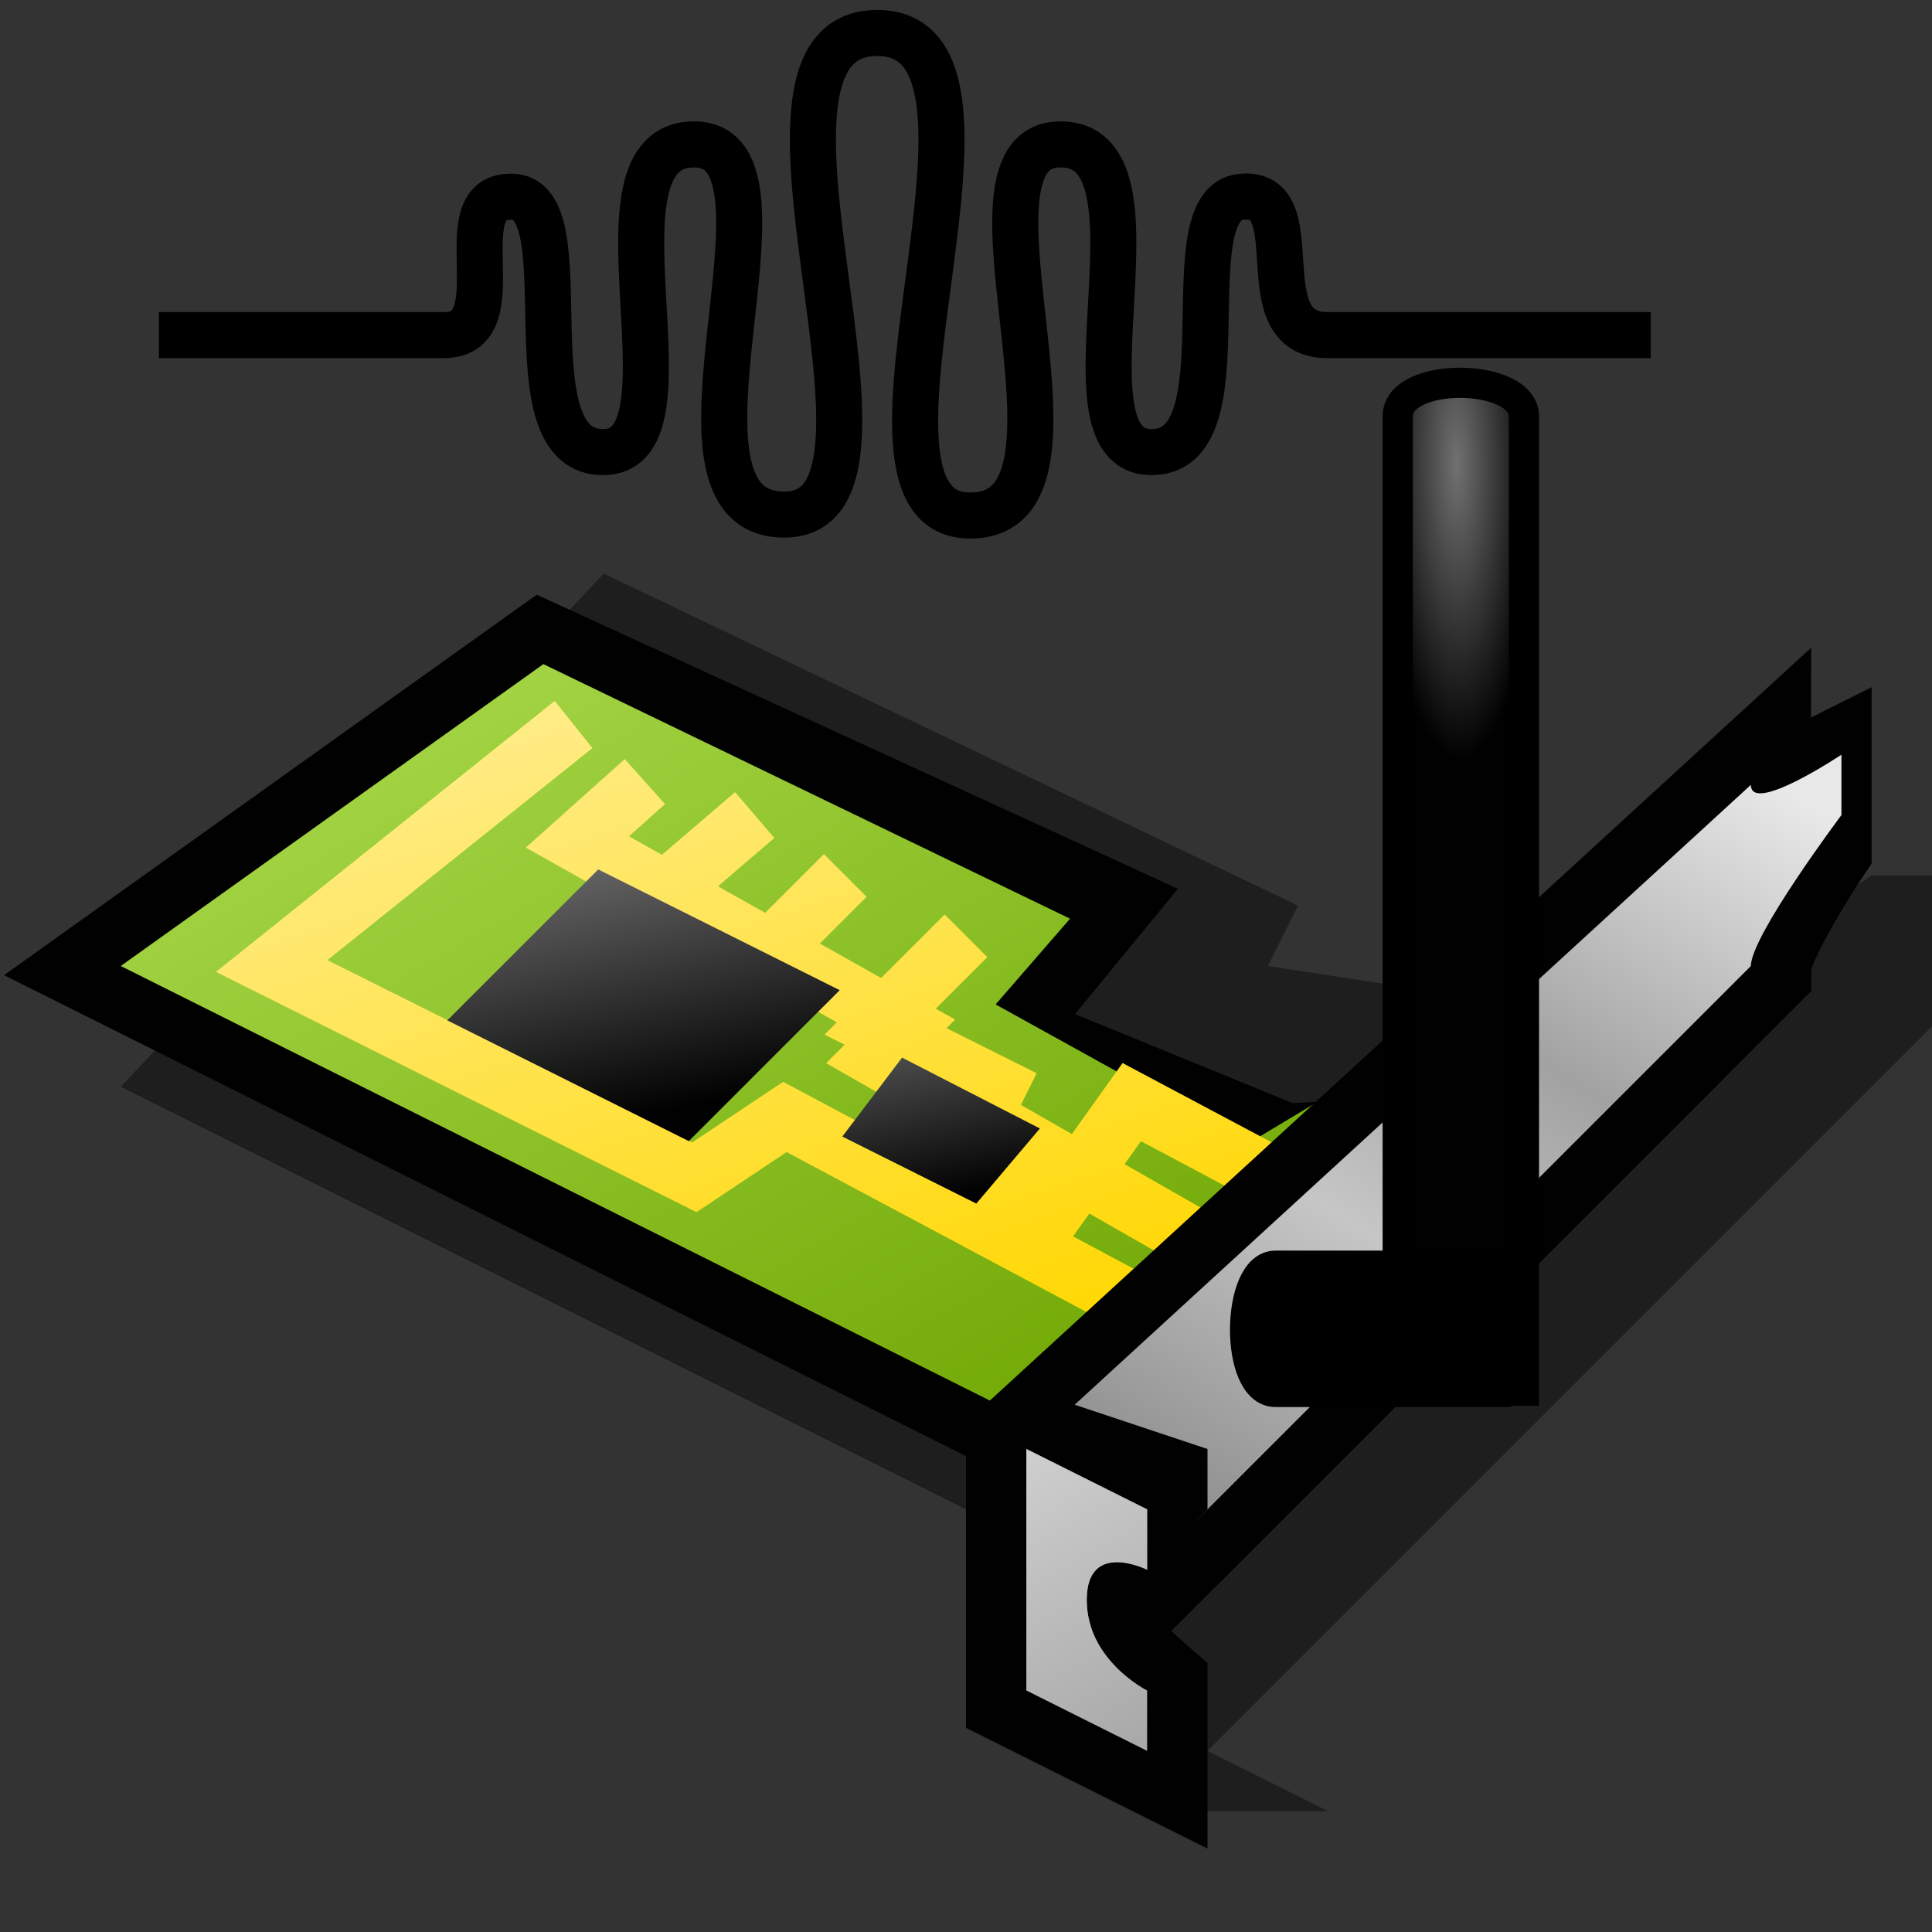 <?xml version="1.0" encoding="UTF-8" standalone="no"?>
<svg
   xmlns:dc="http://purl.org/dc/elements/1.1/"
   xmlns:cc="http://creativecommons.org/ns#"
   xmlns:rdf="http://www.w3.org/1999/02/22-rdf-syntax-ns#"
   xmlns:svg="http://www.w3.org/2000/svg"
   xmlns="http://www.w3.org/2000/svg"
   xmlns:xlink="http://www.w3.org/1999/xlink"
   xmlns:sodipodi="http://sodipodi.sourceforge.net/DTD/sodipodi-0.dtd"
   xmlns:inkscape="http://www.inkscape.org/namespaces/inkscape"
   version="1.1"
   width="64"
   height="64"
   color-interpolation="linearRGB"
   id="svg2"
   inkscape:version="0.91 r13725"
   sodipodi:docname="nm-device-wireless.svg">
  <rect width="100%" height="100%" fill="#333333" stroke="none"/>
  <defs
     id="defs66">
    <linearGradient
       id="linearGradient3893">
      <stop
         style="stop-color:#ff0000;stop-opacity:1;"
         offset="0"
         id="stop3895" />
      <stop
         style="stop-color:#700000;stop-opacity:1;"
         offset="1"
         id="stop3897" />
    </linearGradient>
    <radialGradient
       inkscape:collect="always"
       xlink:href="#gradient2"
       id="radialGradient3827"
       cx="-93.195"
       cy="-4.183"
       fx="-93.195"
       fy="-4.183"
       r="2.591"
       gradientTransform="matrix(1,-0.013,0.049,3.787,141.658,30.002)"
       gradientUnits="userSpaceOnUse" />
    <linearGradient
       y2="35.03"
       x2="57.8"
       y1="7.25"
       x1="41.93"
       gradientUnits="userSpaceOnUse"
       id="gradient0">
      <stop
         id="stop11"
         stop-color="#a3d444"
         offset="0.004" />
      <stop
         id="stop13"
         stop-color="#70a804"
         offset="1" />
    </linearGradient>
    <linearGradient
       y2="35.99"
       x2="58.29"
       y1="5.64"
       x1="48.17"
       gradientUnits="userSpaceOnUse"
       id="gradient1">
      <stop
         id="stop18"
         stop-color="#fff2ac"
         offset="0.004" />
      <stop
         id="stop20"
         stop-color="#ffd805"
         offset="1" />
    </linearGradient>
    <linearGradient
       y2="31.28"
       x2="37.78"
       y1="21.92"
       x1="35.74"
       gradientUnits="userSpaceOnUse"
       id="gradient2">
      <stop
         id="stop25"
         stop-color="#717171"
         offset="0" />
      <stop
         id="stop27"
         stop-color="#010101"
         offset="1" />
    </linearGradient>
    <linearGradient
       y2="31.28"
       x2="37.78"
       y1="21.92"
       x1="35.74"
       gradientUnits="userSpaceOnUse"
       id="gradient3">
      <stop
         id="stop32"
         stop-color="#717171"
         offset="0" />
      <stop
         id="stop34"
         stop-color="#010101"
         offset="1" />
    </linearGradient>
    <linearGradient
       y2="17.74"
       x2="45.6"
       y1="64.94"
       x1="15.86"
       gradientUnits="userSpaceOnUse"
       id="gradient4">
      <stop
         id="stop41"
         stop-color="#0c0c0c"
         offset="0" />
      <stop
         id="stop43"
         stop-color="#797979"
         offset="0.369" />
      <stop
         id="stop45"
         stop-color="#c6c6c6"
         offset="0.647" />
      <stop
         id="stop47"
         stop-color="#a2a2a2"
         offset="0.788" />
      <stop
         id="stop49"
         stop-color="#e8e8e8"
         offset="1" />
    </linearGradient>
    <linearGradient
       y2="50.57"
       x2="50.41"
       y1="40.53"
       x1="44.73"
       gradientUnits="userSpaceOnUse"
       id="gradient5">
      <stop
         id="stop56"
         stop-color="#d3d3d3"
         offset="0" />
      <stop
         id="stop58"
         stop-color="#a9a9a9"
         offset="1" />
    </linearGradient>
    <linearGradient
       inkscape:collect="always"
       xlink:href="#gradient5"
       id="linearGradient3866"
       gradientUnits="userSpaceOnUse"
       x1="44.73"
       y1="40.53"
       x2="50.41"
       y2="50.57" />
    <linearGradient
       inkscape:collect="always"
       xlink:href="#gradient4"
       id="linearGradient3870"
       gradientUnits="userSpaceOnUse"
       x1="15.86"
       y1="64.94"
       x2="45.6"
       y2="17.74" />
    <linearGradient
       inkscape:collect="always"
       xlink:href="#gradient3"
       id="linearGradient3874"
       gradientUnits="userSpaceOnUse"
       x1="35.74"
       y1="21.92"
       x2="37.78"
       y2="31.28"
       gradientTransform="matrix(0.778,0,0,0.778,13.778,12.778)" />
    <linearGradient
       inkscape:collect="always"
       xlink:href="#gradient2"
       id="linearGradient3877"
       gradientUnits="userSpaceOnUse"
       x1="35.74"
       y1="21.92"
       x2="37.78"
       y2="31.28"
       gradientTransform="translate(-3.183,2.801)" />
    <linearGradient
       inkscape:collect="always"
       xlink:href="#gradient1"
       id="linearGradient3880"
       gradientUnits="userSpaceOnUse"
       x1="48.17"
       y1="5.64"
       x2="58.29"
       y2="35.99" />
    <linearGradient
       inkscape:collect="always"
       xlink:href="#gradient0"
       id="linearGradient3883"
       gradientUnits="userSpaceOnUse"
       x1="41.93"
       y1="7.25"
       x2="57.8"
       y2="35.03" />
  </defs>
  <sodipodi:namedview
     pagecolor="#ffffff"
     bordercolor="#666666"
     borderopacity="1"
     objecttolerance="10"
     gridtolerance="10"
     guidetolerance="10"
     inkscape:pageopacity="0"
     inkscape:pageshadow="2"
     inkscape:window-width="1918"
     inkscape:window-height="1020"
     id="namedview64"
     showgrid="false"
     showguides="true"
     inkscape:guide-bbox="true"
     inkscape:zoom="5.8903472"
     inkscape:cx="96.131315"
     inkscape:cy="68.79537"
     inkscape:window-x="2"
     inkscape:window-y="30"
     inkscape:window-maximized="1"
     inkscape:current-layer="svg2">
    <sodipodi:guide
       orientation="0,1"
       position="-109.247,103.771"
       id="guide3051" />
  </sodipodi:namedview>
  <path
     inkscape:connector-curvature="0"
     id="path6"
     d="m 38,60 6,0 -4,-2 24,-24 0,-5 -2,0 -3,2 -4,3 L 42,32 43,30 20,19 4,36 38,53 z"
     style="fill:#010000;fill-opacity:0.42"
     sodipodi:nodetypes="cccccccccccccc" />
  <path
     inkscape:connector-curvature="0"
     id="path8"
     d="M 4,32 40,50 52,38 42.492,38.568 32.345,34.419 35.828,30.178 18,22 z"
     style="fill:none;stroke:#010101;stroke-width:4;stroke-linecap:square"
     sodipodi:nodetypes="cccccccc" />
  <path
     inkscape:connector-curvature="0"
     id="path15"
     d="M 4,32 40,50 52,38 45.93,35.13 41.326,37.891 32.981,33.273 35.446,30.433 18,22 z"
     style="fill:url(#linearGradient3883)"
     sodipodi:nodetypes="ccccccccc" />
  <path
     inkscape:connector-curvature="0"
     id="path22"
     d="m 19,24 -10,8 14,7 3,-2 15,8 m -19.637,-19.109 -2.236,2 L 30,34 l -1,1 14,8 m -18,-16 -7,6 4,2 6,-6 m 4,2 -3,3 4,2 -1,2 3,2 2.491,-3.491 8,4.255"
     style="fill:none;stroke:url(#linearGradient3880);stroke-width:2"
     sodipodi:nodetypes="ccccccccccccccccccccc" />
  <path
     inkscape:connector-curvature="0"
     id="path29"
     d="m 19.817,28.801 8,4 -5,5 -8,-4 5,-5 z"
     style="fill:url(#linearGradient3877)" />
  <path
     inkscape:connector-curvature="0"
     id="path36"
     d="m 29.882,35.035 4.566,2.347 -2.106,2.488 -4.439,-2.22 z"
     style="fill:url(#linearGradient3874)"
     sodipodi:nodetypes="ccccc" />
  <path
     inkscape:connector-curvature="0"
     id="path38"
     d="m 34,56 4,2 v -2 c 0,0 -1.6,-1.4 -2,-2 L 58,32 c 0,-1 2,-4 2,-4 v -2 c 0,0 -2,1 -2,0 L 34,48 v 8 z"
     style="fill:none;stroke:#010101;stroke-width:4;stroke-linecap:square" />
  <path
     inkscape:connector-curvature="0"
     id="path51"
     d="M 34,56 58,32 c 0,-1 3,-5 3,-5 v -2 c 0,0 -3,2 -3,1 L 34,48 v 8 z"
     style="fill:url(#linearGradient3870)" />
  <path
     inkscape:connector-curvature="0"
     id="path53"
     d="m 34,48 4,2 v 2 c 0,0 -2,-1 -2,1 0,2 2,3 2,3 0,0 -1,-1 -1,-2 0,-1 3,-4 3,-4 v -2 l -6,-2 v 2 z"
     style="fill:#010101" />
  <path
     inkscape:connector-curvature="0"
     id="path60"
     d="m 34,48 4,2 v 2 c 0,0 -2,-1 -2,1 0,2 2,3 2,3 v 2 l -4,-2 v -8 z"
     style="fill:url(#linearGradient3866)" />
  <path
     style="fill:url(#radialGradient3827);fill-opacity:1;stroke:#000000;stroke-width:1px;stroke-linecap:butt;stroke-linejoin:miter;stroke-opacity:1"
     d="m 46.301,13.793 -1.2e-4,32.28 4.182,0 -6e-5,-32.28 c 0,-1.456 -4.182,-1.512 -4.182,0 z"
     id="path3045"
     inkscape:connector-curvature="0"
     sodipodi:nodetypes="ccccc" />
  <path
     sodipodi:nodetypes="ccccc"
     inkscape:connector-curvature="0"
     id="path3829"
     d="m 42.25,46.11 7.305,1.2e-4 0,-4.182 -7.305,6e-5 c -1.315,0 -1.366,4.182 0,4.182 z"
     style="fill:#000000;fill-opacity:1;stroke:#000000;stroke-width:1px;stroke-linecap:butt;stroke-linejoin:miter;stroke-opacity:1" />
  <path
     style="fill:none;fill-rule:evenodd;stroke:#000000;stroke-width:1.526px;stroke-linecap:butt;stroke-linejoin:miter;stroke-opacity:1"
     d="m 5.263,11.101 9.443,0 c 2.441,0 -0.041,-4.726 2.305,-4.581 2.346,0.146 -0.253,8.545 3.012,8.455 3.266,-0.09 -0.862,-10.28 3.012,-10.19 3.874,0.09 -1.795,12.389 3.012,12.259 4.808,-0.131 -2.404,-15.952 3.012,-15.951 5.416,9.964e-4 -1.806,15.853 3.012,15.983 4.818,0.13 -0.867,-12.2 3.012,-12.291 3.879,-0.091 -0.253,10.1 3.012,10.19 3.266,0.09 0.63,-8.198 3.012,-8.455 2.382,-0.258 0.143,4.581 2.857,4.581 l 10.719,0"
     id="path7517"
     inkscape:connector-curvature="0"
     sodipodi:nodetypes="cszzzzzzzzzsc" />
</svg>
